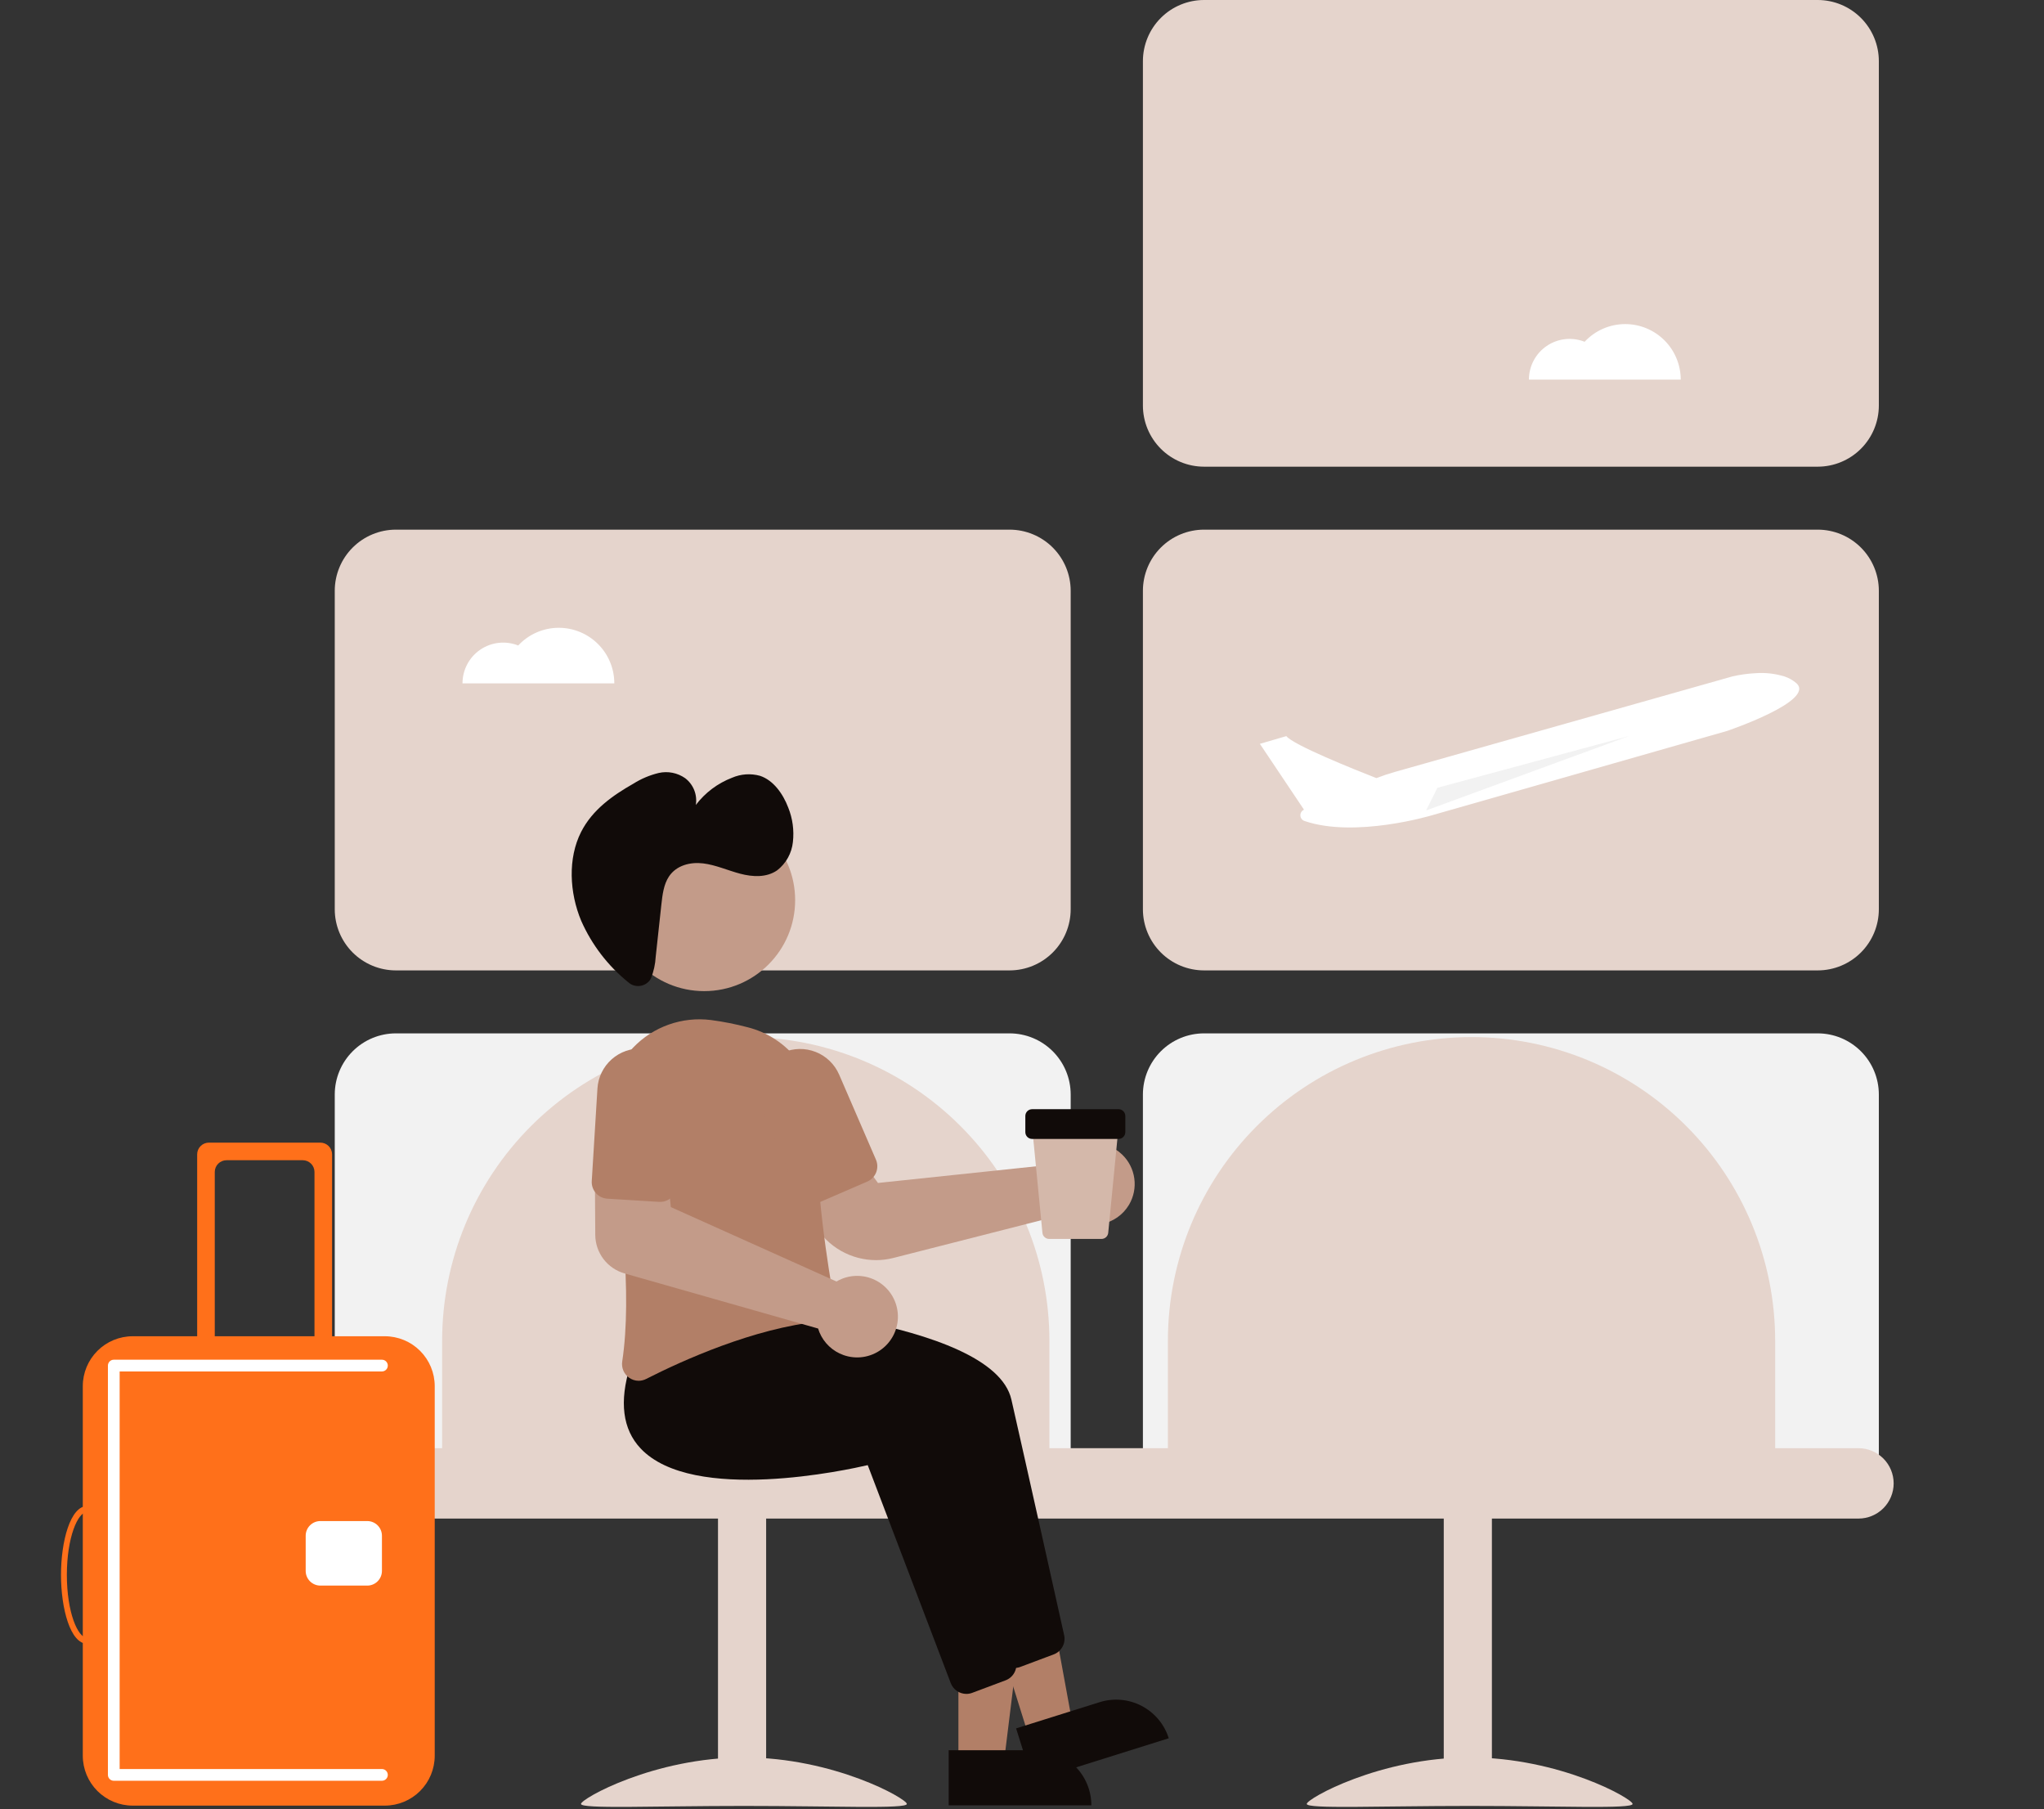 <svg width="339" height="300" viewBox="0 0 339 300" fill="none" xmlns="http://www.w3.org/2000/svg">
<rect x="0" y="0" width="339" height="300" fill="#333333" stroke="none"/>
<g clip-path="url(#clip0_1493_2967)">
<path d="M167.442 160.901H65.652C62.966 160.898 60.39 159.83 58.49 157.93C56.591 156.03 55.522 153.455 55.519 150.768V97.953C55.522 95.267 56.591 92.691 58.49 90.792C60.39 88.892 62.966 87.823 65.652 87.82H167.442C170.129 87.823 172.704 88.892 174.604 90.792C176.504 92.691 177.572 95.267 177.575 97.953V150.768C177.572 153.455 176.504 156.03 174.604 157.93C172.704 159.83 170.129 160.898 167.442 160.901V160.901Z" fill="#E5D4CC"/>
<path d="M301.476 160.901H199.686C197 160.898 194.424 159.83 192.524 157.93C190.625 156.03 189.556 153.455 189.553 150.768V97.953C189.556 95.267 190.625 92.691 192.524 90.792C194.424 88.892 197 87.823 199.686 87.82H301.476C304.163 87.823 306.738 88.892 308.638 90.792C310.537 92.691 311.606 95.267 311.609 97.953V150.768C311.606 153.455 310.537 156.03 308.638 157.93C306.738 159.83 304.163 160.898 301.476 160.901V160.901Z" fill="#E5D4CC"/>
<path d="M177.575 248.721H55.519V181.474C55.522 178.787 56.591 176.212 58.49 174.312C60.39 172.412 62.966 171.344 65.652 171.341H167.442C170.129 171.344 172.704 172.412 174.604 174.312C176.504 176.212 177.572 178.787 177.575 181.474V248.721Z" fill="#F2F2F2"/>
<path d="M311.609 248.721H189.553V181.474C189.556 178.787 190.625 176.212 192.524 174.312C194.424 172.412 197 171.344 199.686 171.341H301.476C304.163 171.344 306.738 172.412 308.638 174.312C310.537 176.212 311.606 178.787 311.609 181.474V248.721Z" fill="#F2F2F2"/>
<path d="M301.476 77.38H199.686C197 77.377 194.424 76.308 192.524 74.409C190.625 72.509 189.556 69.933 189.553 67.247V10.133C189.556 7.447 190.625 4.871 192.524 2.971C194.424 1.072 197 0.003 199.686 0H301.476C304.163 0.003 306.738 1.072 308.638 2.971C310.537 4.871 311.606 7.447 311.609 10.133V67.247C311.606 69.933 310.537 72.509 308.638 74.409C306.738 76.308 304.163 77.377 301.476 77.38V77.38Z" fill="#E5D4CC"/>
<path d="M308.231 251.791H61.353C59.806 251.791 58.322 251.177 57.228 250.083C56.134 248.989 55.519 247.505 55.519 245.957C55.519 244.41 56.134 242.926 57.228 241.832C58.322 240.738 59.806 240.123 61.353 240.123H308.231C309.779 240.123 311.263 240.738 312.357 241.832C313.451 242.926 314.066 244.41 314.066 245.957C314.066 247.505 313.451 248.989 312.357 250.083C311.263 251.177 309.779 251.791 308.231 251.791V251.791Z" fill="#E5D4CC"/>
<path d="M174.045 245.65H73.329V222.313C73.329 208.957 78.634 196.149 88.078 186.705C97.522 177.261 110.331 171.955 123.687 171.955C137.043 171.955 149.851 177.261 159.295 186.705C168.74 196.149 174.045 208.957 174.045 222.313V245.65Z" fill="#E5D4CC"/>
<path d="M294.413 245.65H193.697V222.313C193.697 208.957 199.003 196.149 208.447 186.705C217.891 177.261 230.699 171.955 244.055 171.955C257.411 171.955 270.22 177.261 279.664 186.705C289.108 196.149 294.413 208.957 294.413 222.313V245.65Z" fill="#E5D4CC"/>
<path d="M239.449 299.386H247.433V247.799H239.449V299.386Z" fill="#E5D4CC"/>
<path d="M216.727 299.106C216.727 299.968 228.825 299.439 243.748 299.439C258.672 299.439 270.77 299.968 270.77 299.106C270.77 298.243 258.672 291.402 243.748 291.402C228.825 291.402 216.727 298.243 216.727 299.106Z" fill="#E5D4CC"/>
<path d="M119.081 299.386H127.065V247.799H119.081V299.386Z" fill="#E5D4CC"/>
<path d="M96.358 299.106C96.358 299.968 108.456 299.439 123.38 299.439C138.303 299.439 150.401 299.968 150.401 299.106C150.401 298.243 138.303 291.402 123.38 291.402C108.456 291.402 96.358 298.243 96.358 299.106Z" fill="#E5D4CC"/>
<path d="M158.955 292.353H166.484L170.066 263.312H158.954L158.955 292.353Z" fill="#B27F67"/>
<path d="M181.004 299.344L157.342 299.345L157.341 290.202L171.862 290.202C173.062 290.202 174.251 290.438 175.36 290.897C176.47 291.357 177.477 292.03 178.326 292.879C179.175 293.728 179.849 294.736 180.308 295.845C180.768 296.954 181.004 298.143 181.004 299.344V299.344L181.004 299.344Z" fill="#110B09"/>
<path d="M170.708 288.152L177.892 285.897L172.615 257.116L162.013 260.443L170.708 288.152Z" fill="#B27F67"/>
<path d="M193.839 288.22L171.262 295.305L168.524 286.582L182.379 282.234C184.692 281.508 187.199 281.731 189.348 282.853C191.498 283.976 193.113 285.906 193.839 288.22V288.22Z" fill="#110B09"/>
<path d="M165.671 274.785L151.898 238.631C148.808 239.357 122.895 245.091 114.216 235.85C111.241 232.683 110.661 228.094 112.491 222.212L117.556 215.847L117.714 215.855C119.629 215.956 164.655 218.48 167.741 232.061C170.344 243.511 175.096 264.859 176.491 271.129C176.632 271.778 176.536 272.457 176.218 273.042C175.901 273.626 175.385 274.077 174.763 274.312L169.224 276.389C168.915 276.505 168.588 276.565 168.258 276.565C167.698 276.565 167.15 276.395 166.688 276.077C166.226 275.759 165.871 275.309 165.671 274.785Z" fill="#110B09"/>
<path d="M157.687 279.084L143.914 242.93C140.824 243.656 114.911 249.389 106.232 240.149C103.258 236.982 102.678 232.393 104.508 226.51L109.573 220.146L109.73 220.154C111.645 220.255 156.671 222.778 159.758 236.36C162.36 247.81 167.113 269.157 168.507 275.428C168.649 276.077 168.552 276.756 168.235 277.34C167.917 277.925 167.401 278.376 166.779 278.611L161.24 280.688C160.931 280.804 160.604 280.863 160.275 280.863C159.714 280.863 159.167 280.693 158.705 280.376C158.243 280.058 157.888 279.608 157.687 279.084V279.084Z" fill="#110B09"/>
<path d="M145.298 208.94C143.257 208.939 141.251 208.408 139.476 207.4C137.702 206.391 136.219 204.938 135.175 203.185L130.801 195.775L141.197 190.092L145.612 196.145L175.565 192.989C175.711 192.726 175.875 192.472 176.056 192.231V192.231C176.63 191.475 177.358 190.848 178.191 190.392C179.024 189.935 179.944 189.659 180.891 189.582C181.842 189.501 182.799 189.623 183.699 189.942C184.598 190.262 185.419 190.769 186.106 191.432C187.208 192.488 187.92 193.886 188.127 195.398C188.335 196.91 188.025 198.448 187.249 199.762C186.763 200.58 186.109 201.287 185.331 201.836C184.553 202.384 183.668 202.762 182.734 202.945C181.8 203.128 180.837 203.111 179.91 202.896C178.983 202.681 178.111 202.272 177.353 201.697C177.177 201.562 177.008 201.419 176.848 201.267L148.159 208.581C147.224 208.82 146.263 208.94 145.298 208.94V208.94Z" fill="#C39B89"/>
<path d="M104.313 228.419C103.899 228.12 103.575 227.713 103.378 227.241C103.181 226.77 103.118 226.253 103.196 225.748C104.905 214.484 102.939 198.347 100.989 186.793C100.589 184.449 100.745 182.043 101.442 179.77C102.14 177.497 103.36 175.418 105.005 173.701C106.65 171.984 108.675 170.676 110.916 169.882C113.158 169.089 115.554 168.831 117.913 169.129C119.966 169.401 121.999 169.801 124.001 170.33V170.33C127.326 171.167 130.268 173.111 132.342 175.842C134.416 178.573 135.499 181.928 135.413 185.356C135.121 196.505 137.385 210.416 138.372 215.879C138.439 216.254 138.429 216.639 138.34 217.01C138.252 217.381 138.089 217.73 137.86 218.035C137.635 218.336 137.35 218.588 137.023 218.773C136.696 218.958 136.333 219.073 135.959 219.109C125.023 220.225 113.229 225.559 107.172 228.638C106.783 228.839 106.351 228.945 105.913 228.946C105.338 228.944 104.777 228.76 104.313 228.419V228.419Z" fill="#B27F67"/>
<path d="M133.835 199.364C133.497 199.232 133.188 199.033 132.928 198.78C132.667 198.528 132.459 198.226 132.316 197.892L126.216 183.803C125.847 182.951 125.649 182.036 125.634 181.108C125.619 180.18 125.787 179.258 126.128 178.395C126.469 177.532 126.977 176.745 127.622 176.079C128.268 175.412 129.038 174.879 129.89 174.511C130.742 174.142 131.658 173.945 132.585 173.931C133.513 173.916 134.435 174.085 135.297 174.427C136.16 174.768 136.947 175.277 137.613 175.923C138.279 176.569 138.811 177.34 139.179 178.192L145.278 192.282C145.568 192.954 145.58 193.715 145.31 194.396C145.041 195.077 144.512 195.623 143.84 195.915L135.95 199.331C135.617 199.476 135.259 199.554 134.896 199.56C134.533 199.565 134.172 199.499 133.835 199.364Z" fill="#B27F67"/>
<path d="M116.791 164.337C125.121 164.337 131.875 157.584 131.875 149.253C131.875 140.923 125.121 134.17 116.791 134.17C108.461 134.17 101.708 140.923 101.708 149.253C101.708 157.584 108.461 164.337 116.791 164.337Z" fill="#C39B89"/>
<path d="M107.676 162.653C107.462 162.9 107.201 163.101 106.908 163.245C106.616 163.389 106.297 163.473 105.971 163.492C105.645 163.511 105.319 163.464 105.012 163.354C104.704 163.245 104.422 163.075 104.181 162.854C100.818 160.132 98.15 156.648 96.399 152.691C94.438 148.017 94.151 142.313 96.382 137.932C98.269 134.228 101.656 131.871 105.037 129.944C106.333 129.127 107.753 128.527 109.242 128.166C109.994 127.996 110.774 127.984 111.53 128.133C112.287 128.282 113.004 128.587 113.636 129.03C114.305 129.54 114.824 130.222 115.135 131.004C115.447 131.786 115.539 132.638 115.403 133.469C116.949 131.431 119.034 129.867 121.423 128.951C122.888 128.32 124.525 128.21 126.062 128.64C128.233 129.365 129.84 131.557 130.734 133.913C131.458 135.717 131.723 137.671 131.505 139.602C131.411 140.524 131.129 141.417 130.679 142.227C130.228 143.037 129.617 143.747 128.884 144.313C127.113 145.535 124.831 145.411 122.771 144.87C120.711 144.33 118.712 143.413 116.617 143.157C114.521 142.901 112.199 143.455 110.95 145.325C110.071 146.641 109.864 148.375 109.684 150.028L108.751 158.625C108.685 159.855 108.42 161.066 107.966 162.211C107.89 162.371 107.792 162.519 107.676 162.653V162.653Z" fill="#110B09"/>
<path d="M139.919 224.69C139.022 224.376 138.201 223.878 137.51 223.226C136.818 222.575 136.272 221.785 135.906 220.908C135.822 220.703 135.748 220.495 135.686 220.282L103.553 211.136C102.173 210.737 100.957 209.904 100.087 208.76C99.218 207.616 98.74 206.221 98.726 204.784L98.647 192.378L110.491 192.695L111.263 200.147L138.739 212.483C138.998 212.328 139.267 212.192 139.545 212.075H139.545C140.557 211.65 141.657 211.479 142.751 211.575C143.844 211.671 144.897 212.031 145.82 212.625C146.743 213.219 147.507 214.029 148.047 214.985C148.586 215.94 148.885 217.013 148.918 218.11C148.951 219.207 148.715 220.295 148.233 221.281C147.751 222.267 147.036 223.121 146.15 223.768C145.264 224.416 144.234 224.839 143.148 224.999C142.063 225.16 140.954 225.053 139.919 224.69V224.69Z" fill="#C39B89"/>
<path d="M98.832 197.825C98.59 197.553 98.405 197.237 98.287 196.893C98.169 196.55 98.121 196.186 98.144 195.824L99.086 180.5C99.141 179.573 99.379 178.666 99.785 177.832C100.191 176.997 100.758 176.25 101.453 175.635C102.148 175.019 102.958 174.547 103.836 174.244C104.714 173.942 105.643 173.816 106.569 173.873C107.496 173.93 108.402 174.169 109.236 174.577C110.071 174.984 110.816 175.552 111.431 176.248C112.045 176.945 112.516 177.755 112.817 178.633C113.118 179.512 113.242 180.441 113.184 181.367L112.242 196.691C112.196 197.423 111.862 198.106 111.313 198.591C110.764 199.076 110.045 199.324 109.314 199.28L100.732 198.752C100.37 198.731 100.015 198.638 99.689 198.479C99.363 198.32 99.071 198.097 98.832 197.825V197.825Z" fill="#B27F67"/>
<path d="M182.684 205.425H174.003C173.725 205.426 173.456 205.322 173.25 205.135C173.043 204.948 172.914 204.691 172.888 204.413L171.151 186.603H185.537L183.8 204.413C183.773 204.69 183.644 204.948 183.438 205.135C183.232 205.322 182.963 205.426 182.684 205.425V205.425Z" fill="#D4B8AA"/>
<path d="M185.514 188.844H171.174C170.877 188.843 170.592 188.725 170.382 188.515C170.172 188.305 170.054 188.02 170.053 187.723V185.034C170.054 184.737 170.172 184.453 170.382 184.243C170.592 184.033 170.877 183.914 171.174 183.914H185.514C185.811 183.914 186.096 184.033 186.306 184.243C186.516 184.453 186.634 184.737 186.635 185.034V187.723C186.634 188.02 186.516 188.305 186.306 188.515C186.096 188.725 185.811 188.843 185.514 188.844Z" fill="#110B09"/>
<path d="M52.158 189.457H34.647C34.131 189.457 33.636 189.662 33.271 190.027C32.906 190.392 32.701 190.887 32.701 191.403V228.37H35.62V194.321C35.62 193.805 35.825 193.31 36.19 192.945C36.555 192.58 37.05 192.375 37.566 192.375H50.212C50.728 192.375 51.223 192.58 51.588 192.945C51.953 193.31 52.158 193.805 52.158 194.321V228.37H55.076V191.403C55.076 190.887 54.871 190.392 54.506 190.027C54.142 189.662 53.647 189.457 53.131 189.457H52.158Z" fill="#FF701A"/>
<path d="M63.831 299.386H22C19.808 299.383 17.706 298.511 16.156 296.961C14.606 295.411 13.734 293.309 13.731 291.117V229.829C13.734 227.637 14.606 225.535 16.156 223.985C17.706 222.435 19.808 221.563 22 221.561H63.831C66.024 221.563 68.126 222.435 69.676 223.985C71.226 225.535 72.098 227.637 72.1 229.829V291.117C72.098 293.309 71.226 295.411 69.676 296.961C68.126 298.511 66.024 299.383 63.831 299.386V299.386Z" fill="#FF701A"/>
<path d="M14.494 272.562C11.65 272.562 10.116 266.673 10.116 261.132C10.116 255.59 11.65 249.701 14.494 249.701C17.337 249.701 18.871 255.59 18.871 261.132C18.871 266.673 17.337 272.562 14.494 272.562ZM14.494 250.674C12.883 250.674 11.089 254.969 11.089 261.132C11.089 267.295 12.883 271.59 14.494 271.59C16.104 271.59 17.898 267.295 17.898 261.132C17.898 254.969 16.104 250.674 14.494 250.674Z" fill="#FF701A"/>
<path d="M60.913 262.905H53.13C52.486 262.904 51.868 262.648 51.412 262.192C50.956 261.736 50.699 261.118 50.699 260.473V254.636C50.699 253.991 50.956 253.373 51.412 252.917C51.868 252.461 52.486 252.205 53.13 252.204H60.913C61.558 252.205 62.176 252.461 62.632 252.917C63.088 253.373 63.344 253.991 63.345 254.636V260.473C63.344 261.118 63.088 261.736 62.632 262.192C62.176 262.648 61.558 262.904 60.913 262.905V262.905Z" fill="white"/>
<path d="M63.345 295.265H18.871C18.613 295.265 18.366 295.163 18.183 294.98C18.001 294.798 17.898 294.55 17.898 294.292V226.425C17.898 226.167 18.001 225.92 18.183 225.737C18.366 225.555 18.613 225.452 18.871 225.452H63.345C63.603 225.452 63.851 225.555 64.033 225.737C64.215 225.92 64.318 226.167 64.318 226.425C64.318 226.683 64.215 226.93 64.033 227.113C63.851 227.295 63.603 227.398 63.345 227.398H19.844V293.319H63.345C63.603 293.32 63.849 293.423 64.031 293.605C64.213 293.788 64.316 294.035 64.316 294.292C64.316 294.55 64.213 294.797 64.031 294.979C63.849 295.162 63.603 295.264 63.345 295.265V295.265Z" fill="white"/>
<path d="M297.933 113.279C297.361 112.786 296.698 112.409 295.981 112.17C294.378 111.674 292.694 111.491 291.022 111.631C289.795 111.7 288.577 111.87 287.378 112.138L231.391 127.978C230.333 128.275 229.293 128.621 228.272 129.016C224.663 127.603 214.46 123.518 213.341 122.052L208.953 123.335L216.269 134.255C216.084 134.336 215.927 134.471 215.82 134.642C215.713 134.813 215.66 135.013 215.668 135.215C215.676 135.416 215.745 135.611 215.866 135.773C215.987 135.935 216.153 136.057 216.344 136.122C224.779 139.018 237.517 135.173 237.517 135.173L286.437 121.196C286.437 121.196 301.203 116.202 297.933 113.279Z" fill="white"/>
<path d="M270.191 122.036L238.396 130.622L236.517 134.379L270.191 122.036Z" fill="#F2F2F2"/>
<path d="M269.541 53.736C268.278 53.736 267.029 53.996 265.871 54.501C264.714 55.006 263.673 55.745 262.813 56.67C261.789 56.263 260.681 56.113 259.585 56.233C258.49 56.353 257.441 56.74 256.529 57.359C255.617 57.978 254.871 58.812 254.356 59.786C253.841 60.76 253.573 61.846 253.574 62.948H278.753C278.753 60.505 277.783 58.162 276.055 56.434C274.328 54.707 271.985 53.736 269.541 53.736Z" fill="white"/>
<path d="M92.674 104.094C91.41 104.093 90.161 104.354 89.003 104.859C87.846 105.364 86.805 106.102 85.945 107.028C84.921 106.62 83.813 106.47 82.718 106.59C81.622 106.71 80.573 107.097 79.661 107.717C78.749 108.336 78.004 109.169 77.488 110.144C76.973 111.118 76.705 112.204 76.706 113.306H101.885C101.885 112.096 101.647 110.898 101.184 109.78C100.721 108.663 100.043 107.647 99.187 106.792C98.332 105.936 97.316 105.258 96.199 104.795C95.081 104.332 93.883 104.094 92.674 104.094Z" fill="white"/>
</g>
<defs>
<clipPath id="clip0_1493_2967">
<rect width="337.769" height="300" fill="white" transform="translate(0.248)"/>
</clipPath>
</defs>
</svg>
